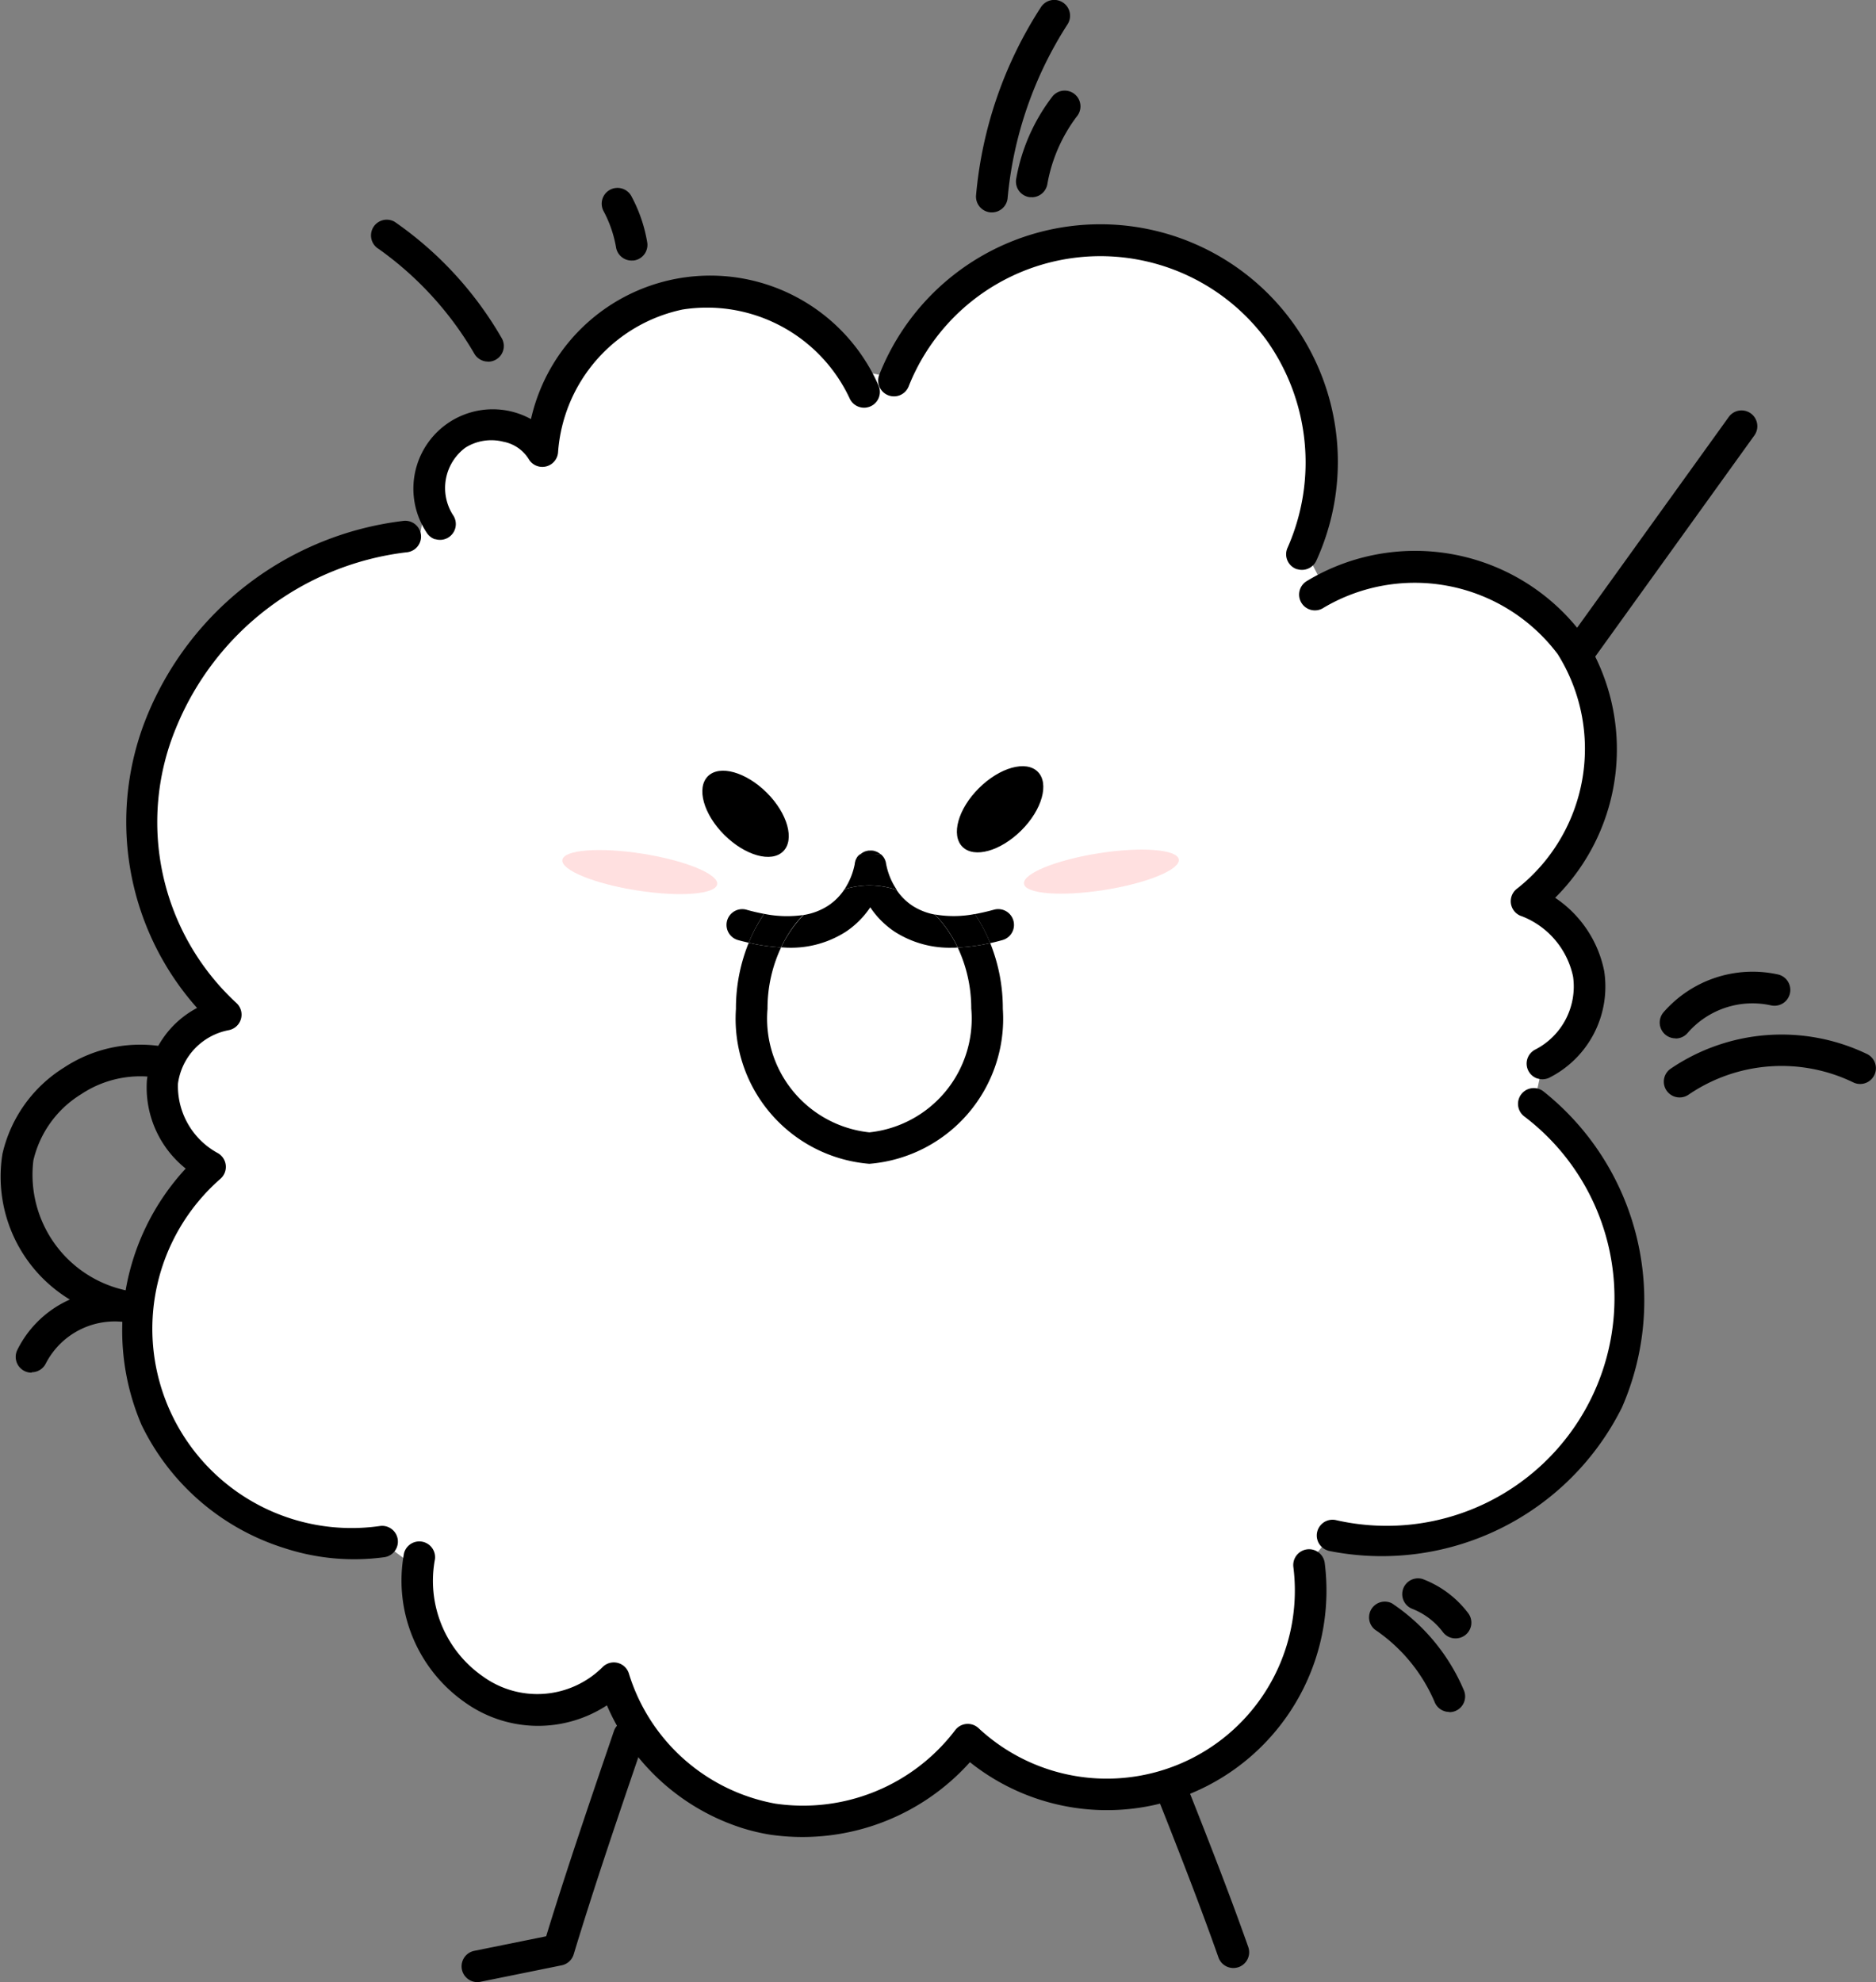 <svg id="Group_6860" data-name="Group 6860" xmlns="http://www.w3.org/2000/svg" xmlns:xlink="http://www.w3.org/1999/xlink" width="42.542" height="44.944" viewBox="0 0 42.542 44.944">
  <rect x="0" y="0" width="42.542" height="44.944" fill="#808080" stroke="none"/>
  <defs>
    <clipPath id="clip-path">
      <rect id="Rectangle_1901" data-name="Rectangle 1901" width="42.542" height="44.944" />
    </clipPath>
    <clipPath id="clip-path-3">
      <rect id="Rectangle_1898" data-name="Rectangle 1898" width="3.512" height="1" />
    </clipPath>
  </defs>
  <g id="Group_6859" data-name="Group 6859" clip-path="url(#clip-path)">
    <g id="Group_6858" data-name="Group 6858" transform="translate(0 0)">
      <g id="Group_6857" data-name="Group 6857" clip-path="url(#clip-path)">
        <path id="Path_7765" data-name="Path 7765" d="M33.85,14.785a.358.358,0,0,1-.29-.566L37.33,8.979a.358.358,0,0,1,.582.417l-3.771,5.241a.358.358,0,0,1-.291.149" transform="translate(1.874 0.474)"/>
        <path id="Path_7766" data-name="Path 7766" d="M.716,29.918A.358.358,0,0,1,.394,29.4a2.428,2.428,0,0,1,1.19-1.14,3.257,3.257,0,0,1-1.529-3.3A3.121,3.121,0,0,1,1.452,23a3.134,3.134,0,0,1,2.37-.453.357.357,0,1,1-.161.7,2.412,2.412,0,0,0-1.822.358,2.4,2.4,0,0,0-1.082,1.5,2.681,2.681,0,0,0,2.192,2.965.358.358,0,0,1-.13.7,1.758,1.758,0,0,0-1.78.939.36.36,0,0,1-.323.2" transform="translate(0 1.207)"/>
        <path id="Path_7767" data-name="Path 7767" d="M10.267,42.957a.358.358,0,0,1-.071-.708l1.635-.331c.468-1.525,1.012-3.115,1.537-4.654a.358.358,0,0,1,.678.231c-.548,1.6-1.114,3.26-1.591,4.834a.36.36,0,0,1-.271.247l-1.845.374a.339.339,0,0,1-.072.007" transform="translate(0.554 1.987)"/>
        <path id="Path_7768" data-name="Path 7768" d="M26.591,42.6a.358.358,0,0,1-.338-.239c-.477-1.353-1.043-2.779-1.59-4.157a.358.358,0,0,1,.666-.263c.549,1.385,1.118,2.816,1.6,4.183a.358.358,0,0,1-.219.456.368.368,0,0,1-.119.02" transform="translate(1.378 2.024)"/>
        <path id="Path_7769" data-name="Path 7769" d="M2.961,18.459l.865-3.192,1.453-1.715,1.847-1.2,1.4-.165.831-.339L9.67,10.21l.921-.767,1.032.109.355.115L13.09,7.617l1.593-1.11L17,6.47l1.645.81.413.8.719.139L22.1,5.765l2.645-.547,2.1.283,1.75,1.18.891,1.407.407,1.866L29.5,11.507l-.061.708.378.738,2.766-.4,1.643.642.922,1.137.62,1.207L36,16.905l-.34,1.57L35.2,19.726l-.636.578.627.314.532.956.059.859-.412,1.1-.554.326L34.591,24.9l.8.819.872,1.12.385,1.579.114,1.38-.258,1.317-.344,1.064-.786.866-1.242.72-1.059.5-1.264.264-1.1.094-.626-.145-.635.747.2.849-.434,1.342-.713,1.422-1.443.906-1.683.521-1.894-.3-1.54-.44-.34-.165-.852.9s-1.59.58-1.691.631-1.841-.034-1.841-.034l-1.45-.72-1.4-1.233-.491-1-1.218.643-1.615-.3a9.14,9.14,0,0,1-1.115-.891,12.265,12.265,0,0,0-.484-1.276l-.228-.857-.655-.491-1.648-.279-2.093-.9-1.2-1.42-.6-2.294.388-1.89,1.073-1.669-.7-1.122.005-1.23L4.4,22.843l.173-.364-.788-1.29-.676-1.813Z" transform="translate(0.166 0.28)" fill="#fff"/>
        <path id="Path_7770" data-name="Path 7770" d="M6.3,34.5a5.384,5.384,0,0,1-3.235-2.79,5.415,5.415,0,0,1,1-5.815,2.352,2.352,0,0,1-.879-2.009,2.17,2.17,0,0,1,1.137-1.633,6.347,6.347,0,0,1-1.135-6.62,7.206,7.206,0,0,1,5.8-4.422.358.358,0,1,1,.077.711A6.471,6.471,0,0,0,3.847,15.9a5.58,5.58,0,0,0,1.365,6.238.358.358,0,0,1-.178.62A1.43,1.43,0,0,0,3.89,23.967,1.727,1.727,0,0,0,4.8,25.548a.359.359,0,0,1,.055.577A4.518,4.518,0,0,0,8.47,34a.357.357,0,0,1,.1.707A5.077,5.077,0,0,1,6.3,34.5" transform="translate(0.146 0.602)"/>
        <path id="Path_7771" data-name="Path 7771" d="M16.313,39.66a4.989,4.989,0,0,1-3.032-2.771,2.851,2.851,0,0,1-3.2-.053,3.37,3.37,0,0,1-1.4-3.4.358.358,0,0,1,.7.143,2.639,2.639,0,0,0,1.094,2.659,2.1,2.1,0,0,0,2.7-.208.358.358,0,0,1,.606.144A4.275,4.275,0,0,0,17.1,39.118a4.332,4.332,0,0,0,4.074-1.66.358.358,0,0,1,.534-.052,4.265,4.265,0,0,0,7.14-3.652.358.358,0,0,1,.711-.092,4.979,4.979,0,0,1-8.046,4.516,5.1,5.1,0,0,1-4.529,1.644,4.552,4.552,0,0,1-.672-.162" transform="translate(0.482 1.779)"/>
        <path id="Path_7772" data-name="Path 7772" d="M28.528,33.9a.357.357,0,0,1,.189-.688,5.166,5.166,0,0,0,4.266-9.155.357.357,0,1,1,.433-.569A6.058,6.058,0,0,1,35.2,30.654a6.083,6.083,0,0,1-6.641,3.256l-.032-.008" transform="translate(1.582 1.257)"/>
        <path id="Path_7773" data-name="Path 7773" d="M33.307,23.821a.357.357,0,0,1-.048-.661,1.607,1.607,0,0,0,.852-1.655,1.888,1.888,0,0,0-1.155-1.363.357.357,0,0,1-.11-.632,4.037,4.037,0,0,0,.916-5.315,4.057,4.057,0,0,0-5.3-1.055.358.358,0,1,1-.39-.6,4.745,4.745,0,0,1,6.28,1.25,4.746,4.746,0,0,1-.647,5.931,2.615,2.615,0,0,1,1.113,1.666A2.315,2.315,0,0,1,33.574,23.8a.358.358,0,0,1-.267.019" transform="translate(1.561 0.636)"/>
        <path id="Path_7774" data-name="Path 7774" d="M9.373,11.91a.358.358,0,0,1-.182-.133,1.8,1.8,0,0,1,2.353-2.593,4.167,4.167,0,0,1,7.882-.76.358.358,0,0,1-.657.287A3.572,3.572,0,0,0,14.979,6.7a3.567,3.567,0,0,0-2.82,3.226.358.358,0,0,1-.671.157.865.865,0,0,0-.567-.385,1.107,1.107,0,0,0-.865.134,1.14,1.14,0,0,0-.281,1.527.358.358,0,0,1-.4.547" transform="translate(0.497 0.319)"/>
        <path id="Path_7775" data-name="Path 7775" d="M28.359,12.648a.316.316,0,0,1-.04-.016.356.356,0,0,1-.175-.474,4.781,4.781,0,0,0-.484-4.713A4.678,4.678,0,0,0,19.551,8.5a.358.358,0,0,1-.667-.261,5.387,5.387,0,1,1,9.911,4.215.36.36,0,0,1-.435.191" transform="translate(1.055 0.26)"/>
        <path id="Path_7776" data-name="Path 7776" d="M26.487,42.01l1.845.321" transform="translate(1.482 2.255)"   stroke-linecap="round" stroke-linejoin="round" stroke-width="0.678"/>
        <path id="Path_7777" data-name="Path 7777" d="M36,22.422a.358.358,0,0,1-.273-.588,2.68,2.68,0,0,1,2.6-.86.358.358,0,1,1-.163.7,1.947,1.947,0,0,0-1.886.624.355.355,0,0,1-.273.127" transform="translate(1.994 1.122)"/>
        <path id="Path_7778" data-name="Path 7778" d="M36.09,23.689a.357.357,0,0,1-.207-.649,4.473,4.473,0,0,1,4.461-.333.357.357,0,1,1-.321.639,3.738,3.738,0,0,0-3.727.278.354.354,0,0,1-.206.065" transform="translate(1.999 1.195)"/>
        <g id="Group_6853" data-name="Group 6853" transform="translate(12.751 19.275)" opacity="0.949">
          <g id="Group_6852" data-name="Group 6852">
            <g id="Group_6851" data-name="Group 6851" clip-path="url(#clip-path-3)">
              <path id="Path_7779" data-name="Path 7779" d="M12.077,18.515c.037-.23.852-.292,1.82-.139s1.725.464,1.69.693-.852.292-1.822.139-1.725-.464-1.688-.693" transform="translate(-12.075 -18.293)" fill="#ffdede"/>
            </g>
          </g>
        </g>
        <g id="Group_6856" data-name="Group 6856" transform="translate(23.217 19.264)" opacity="0.949">
          <g id="Group_6855" data-name="Group 6855">
            <g id="Group_6854" data-name="Group 6854" clip-path="url(#clip-path-3)">
              <path id="Path_7780" data-name="Path 7780" d="M25.5,18.505c-.037-.23-.852-.292-1.82-.139s-1.725.464-1.69.693.852.292,1.822.139,1.725-.464,1.688-.693" transform="translate(-21.986 -18.282)" fill="#ffdede"/>
            </g>
          </g>
        </g>
        <path id="Path_7781" data-name="Path 7781" d="M22.383,16.614c.265.264.1.861-.373,1.331s-1.068.636-1.334.372-.1-.861.373-1.331,1.069-.636,1.334-.372" transform="translate(1.15 0.885)"/>
        <path id="Path_7782" data-name="Path 7782" d="M15.209,16.711c-.265.264-.1.861.373,1.331s1.068.636,1.334.372.1-.861-.373-1.331-1.069-.636-1.334-.372" transform="translate(0.844 0.89)"/>
        <path id="Path_7783" data-name="Path 7783" d="M22.178,4.365a.334.334,0,0,1-.056,0,.357.357,0,0,1-.3-.409,4.284,4.284,0,0,1,.828-1.88.357.357,0,0,1,.546.462,3.579,3.579,0,0,0-.666,1.53.359.359,0,0,1-.354.3" transform="translate(1.221 0.105)"/>
        <path id="Path_7784" data-name="Path 7784" d="M21.318,4.816H21.3a.359.359,0,0,1-.34-.375A9.343,9.343,0,0,1,22.434.16a.358.358,0,1,1,.6.394,8.753,8.753,0,0,0-1.356,3.923.358.358,0,0,1-.357.339" transform="translate(1.173 0)"/>
        <path id="Path_7785" data-name="Path 7785" d="M13.6,5.691a.358.358,0,0,1-.355-.312,2.731,2.731,0,0,0-.282-.811.358.358,0,0,1,.634-.333,3.392,3.392,0,0,1,.359,1.055.357.357,0,0,1-.31.4.341.341,0,0,1-.045,0" transform="translate(0.723 0.217)"/>
        <path id="Path_7786" data-name="Path 7786" d="M10.622,7.945a.359.359,0,0,1-.312-.18A7.605,7.605,0,0,0,8.143,5.392a.357.357,0,1,1,.363-.615,8.176,8.176,0,0,1,2.424,2.634A.355.355,0,0,1,10.8,7.9a.349.349,0,0,1-.176.047" transform="translate(0.446 0.254)"/>
        <path id="Path_7787" data-name="Path 7787" d="M31.223,36.969a.358.358,0,0,1-.335-.23,3.758,3.758,0,0,0-1.347-1.633.357.357,0,0,1,.381-.6,4.465,4.465,0,0,1,1.636,1.983.357.357,0,0,1-.207.462.364.364,0,0,1-.128.023" transform="translate(1.643 1.849)"/>
        <path id="Path_7788" data-name="Path 7788" d="M31.323,35.327a.356.356,0,0,1-.289-.146,1.6,1.6,0,0,0-.687-.522.358.358,0,0,1,.229-.678,2.321,2.321,0,0,1,1.037.778.357.357,0,0,1-.289.568" transform="translate(1.684 1.823)"/>
        <path id="Path_7789" data-name="Path 7789" d="M19.4,19.158a1.912,1.912,0,0,0-1.188-.017,1.3,1.3,0,0,1-.372.373,1.435,1.435,0,0,1-.558.211,2.762,2.762,0,0,0-.506.734c.056,0,.111.007.165.007a2.307,2.307,0,0,0,1.3-.361,2,2,0,0,0,.556-.555,2,2,0,0,0,.556.555,2.307,2.307,0,0,0,1.3.361c.04,0,.083,0,.125-.005a2.755,2.755,0,0,0-.515-.746,1.423,1.423,0,0,1-.509-.2,1.3,1.3,0,0,1-.359-.356" transform="translate(0.938 1.023)"/>
        <path id="Path_7790" data-name="Path 7790" d="M18.949,18.4a.128.128,0,0,0-.018-.016.3.3,0,0,0-.035-.026l-.02-.013a.349.349,0,0,0-.045-.02l-.017-.006a.358.358,0,0,0-.058-.014l-.007,0h0a.449.449,0,0,0-.065,0h-.023a.368.368,0,0,0-.046.011h-.005a.309.309,0,0,0-.061.024h0a.337.337,0,0,0-.056.036h0a.221.221,0,0,0-.023.021c.073-.006.147-.011.221-.011.091,0,.18.006.267.015" transform="translate(1.033 0.982)"/>
        <path id="Path_7791" data-name="Path 7791" d="M16.056,19.578a.357.357,0,1,0-.193.688c.082.023.163.042.243.06a3.6,3.6,0,0,1,.348-.655c-.128-.023-.26-.054-.4-.093" transform="translate(0.873 1.05)"/>
        <path id="Path_7792" data-name="Path 7792" d="M21.81,19.825a.358.358,0,0,0-.441-.248c-.151.042-.3.075-.434.1a3.624,3.624,0,0,1,.348.659q.136-.03.279-.07a.357.357,0,0,0,.248-.44" transform="translate(1.171 1.05)"/>
        <path id="Path_7793" data-name="Path 7793" d="M21.142,21.787a2.593,2.593,0,0,1-2.311,2.8,2.593,2.593,0,0,1-2.31-2.8,3.247,3.247,0,0,1,.308-1.394,4.247,4.247,0,0,1-.734-.105,3.944,3.944,0,0,0-.29,1.5A3.3,3.3,0,0,0,18.83,25.3a3.3,3.3,0,0,0,3.027-3.514,3.964,3.964,0,0,0-.286-1.491,4.056,4.056,0,0,1-.737.1,3.245,3.245,0,0,1,.307,1.393" transform="translate(0.884 1.089)"/>
        <path id="Path_7794" data-name="Path 7794" d="M18.451,18.414a.373.373,0,0,0-.034.046l-.007.012a.373.373,0,0,0-.022.046l-.007.019c0,.015-.007.03-.011.044l0,.02a1.587,1.587,0,0,1-.233.576,1.912,1.912,0,0,1,1.188.017,1.559,1.559,0,0,1-.245-.593l-.005-.024c0-.012-.005-.024-.008-.036l-.014-.034c0-.009-.007-.019-.013-.028s-.014-.022-.021-.034L19,18.423a.257.257,0,0,0-.029-.031h0a2.507,2.507,0,0,0-.267-.015c-.075,0-.148,0-.221.011a.149.149,0,0,0-.023.021l-.005.005" transform="translate(1.014 0.986)"/>
        <path id="Path_7795" data-name="Path 7795" d="M20.08,19.682a2.755,2.755,0,0,1,.515.746,4.056,4.056,0,0,0,.737-.1,3.624,3.624,0,0,0-.348-.659,2.493,2.493,0,0,1-.9.011" transform="translate(1.123 1.056)"/>
        <path id="Path_7796" data-name="Path 7796" d="M17.318,19.691a2.6,2.6,0,0,1-.89-.026,3.667,3.667,0,0,0-.35.655,4.164,4.164,0,0,0,.735.106,2.748,2.748,0,0,1,.5-.735" transform="translate(0.9 1.056)"/>
      </g>
    </g>
  </g>
</svg>
